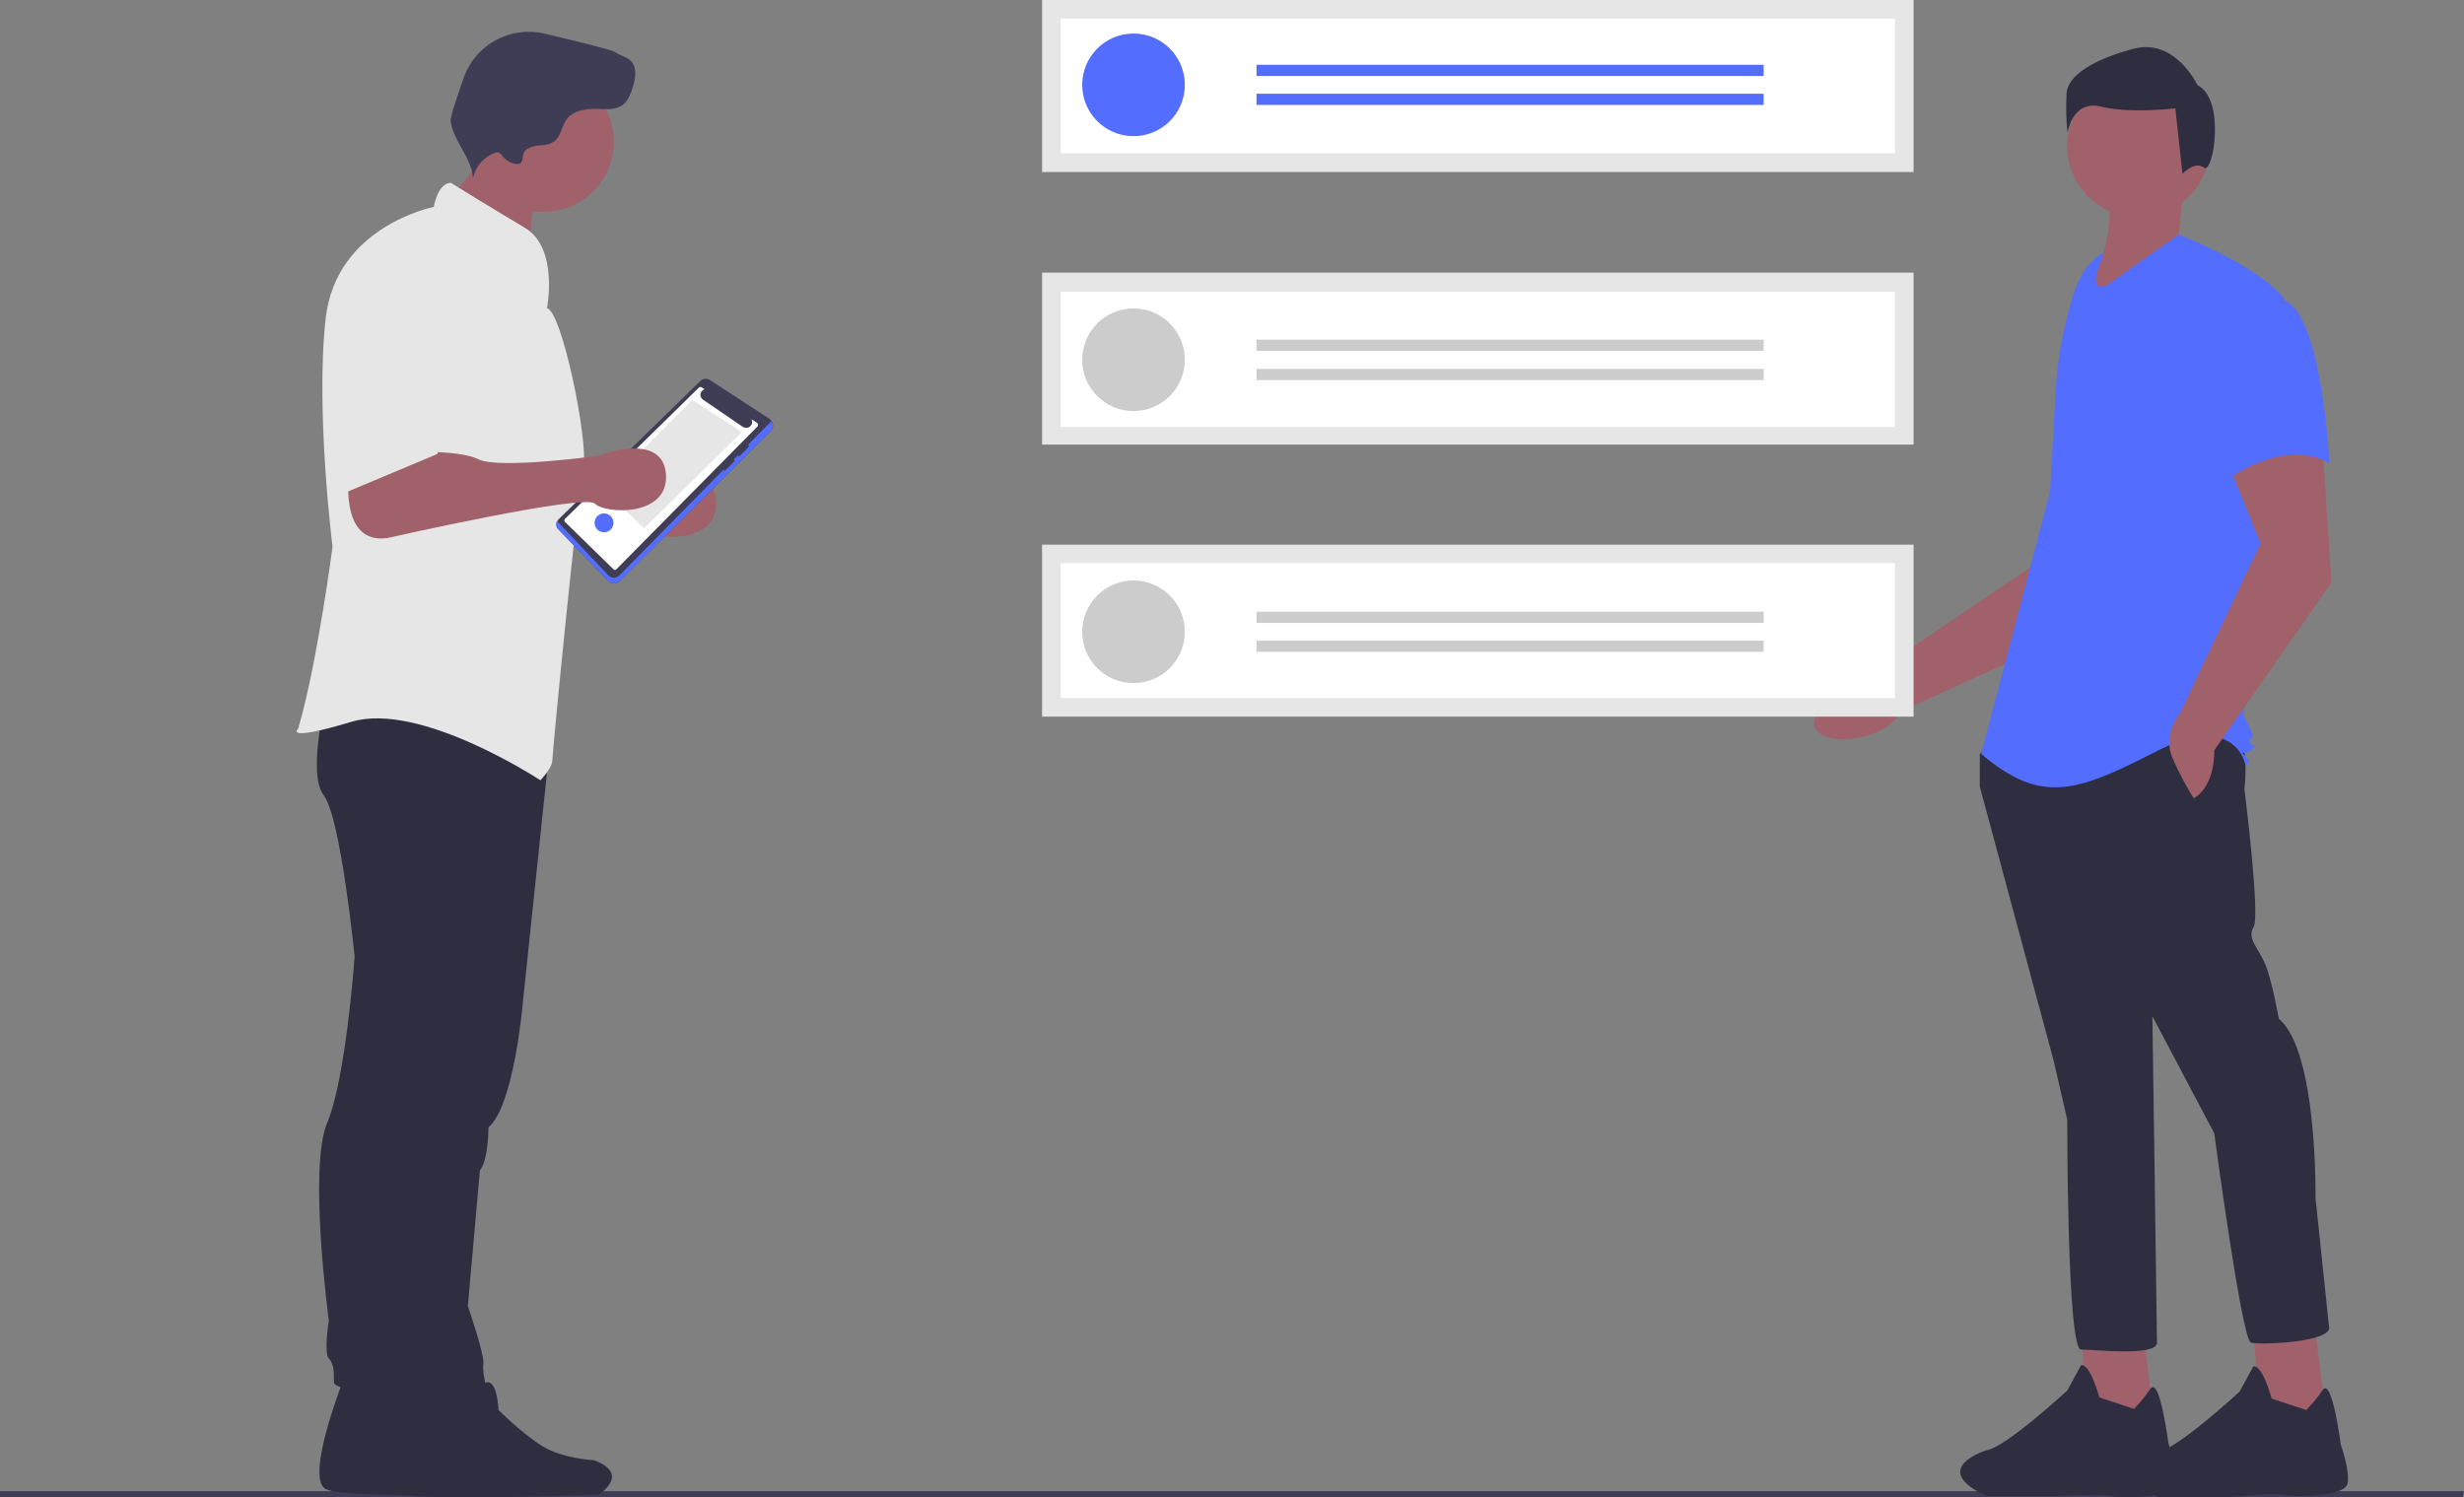 <?xml version="1.0" encoding="utf-8"?>
<!-- Generator: Adobe Illustrator 25.2.1, SVG Export Plug-In . SVG Version: 6.00 Build 0)  -->
<svg version="1.1" id="a1abe23f-2807-4f9c-a5d8-6f58febb0620"
	 xmlns="http://www.w3.org/2000/svg" xmlns:xlink="http://www.w3.org/1999/xlink" x="0px" y="0px" viewBox="0 0 859.5 522.4"
	 style="enable-background:new 0 0 859.5 522.4;" xml:space="preserve">
<rect x="0" y="0" width="859.5" height="522.4" fill="#808080" stroke="none"/>
<style type="text/css">
	.st0{fill:#3F3D56;}
	.st1{fill:#A0616A;}
	.st2{fill:#2F2E41;}
	.st3{fill:#536DFE;}
	.st4{fill:#E6E6E6;}
	.st5{fill:#FFFFFF;}
	.st6{fill:#CCCCCC;}
</style>
<polygon class="st0" points="859.1,522.4 0,522.4 0,520.2 859.5,520.2 "/>
<path class="st1" d="M750.1,175.4l-21.7,43l-65,29.6c-6.9,11.7-29,12.6-30.6,5c-1.8-8.5,26.8-22.2,26.8-22.2L714,194l4.8-31.7
	L750.1,175.4z"/>
<polygon class="st1" points="747.6,464.2 751.6,496.3 728.3,497.9 725.9,464.2 "/>
<path class="st2" d="M744.4,491.5c2.1-2.2,4-4.5,5.7-7c3.3-4.6,6.3,19,6.3,19s3.2,9.6,2.4,14.4s-19.2,4.8-22.5,4s-19.2,0-19.2,0
	h-24.1c-20.8-9.6,0-16,0-16c6.4-0.8,28.1-20.8,28.1-20.8l4.8-8.8c3.2-0.8,6.4,11.2,6.4,11.2L744.4,491.5z"/>
<polygon class="st1" points="807.7,464.6 811.7,496.7 788.5,498.3 786.1,464.6 "/>
<path class="st2" d="M804.5,491.9c2.1-2.2,4-4.5,5.7-7c3.3-4.6,6.3,19,6.3,19s3.2,8.8,2.4,13.6s-19.2,4.8-22.5,4s-19.2,0.8-19.2,0.8
	h-24.1c-20.8-9.6,0-16,0-16c6.4-0.8,28.1-20.8,28.1-20.8l4.8-8.8c3.2-0.8,6.4,11.2,6.4,11.2L804.5,491.9z"/>
<path class="st2" d="M781.3,257.7c3.2,4,1.6,17.6,1.6,17.6s5.6,44.1,3.2,48.1s1.6,7.2,4,12.8s4.8,19.2,4.8,19.2
	c13.6,11.2,12.8,62.5,12.8,62.5l4.8,45.7c-1.6,4.8-24.1,5.6-27.3,4.8s-12.8-73-12.8-73l-21.6-40.9c0,0,1.6,109,1.6,113.9
	s-21.6,2.4-26.5,2.4s-4.8-80.2-4.8-80.2l-4.8-20.8l-25.7-95.4v-11.2l4-5.6C694.7,257.7,778.1,253.7,781.3,257.7z"/>
<circle class="st1" cx="746" cy="50.9" r="24.9"/>
<path class="st1" d="M733.5,62.5c5,11.2,2.1,26.9-8,44.1l40.9-19.2l-6.4-5.6l1.6-16L733.5,62.5z"/>
<path class="st3" d="M733.5,88.2c-5.4,3.2-8.6,9-10.4,15c-3.4,11-5.5,22.4-6.1,33.9l-1.9,34.5L691.1,263
	c20.8,17.6,32.9,13.6,60.9-0.8s31.3,4.8,31.3,4.8s2.4-0.8,0-3.2s0,0,2.4-2.4s0,0-0.8-2.4s0-0.8,0.8-1.6s-3.2-8-3.2-8l6.4-60.1l8-85
	c-9.6-12-36.9-22.5-36.9-22.5l-24.9,17.6c-8,3.2-1.6-9.6-1.6-9.6L733.5,88.2z"/>
<path class="st1" d="M810.1,155.1l3.2,48.1l-40.9,58.5c0,13.6-7.2,16.8-7.2,16.8c-2.7-4.4-5.1-8.9-7.2-13.6c-4-8.8,2.4-16,2.4-16
	l28.1-59.3l-12-29.7L810.1,155.1z"/>
<path class="st3" d="M796.5,104.6c13.6,4.8,16,56.9,16,56.9c-16-8.8-35.3,5.6-35.3,5.6s-4-13.6-8.8-31.3c-3-10.1-0.5-21,6.4-28.9
	C774.8,107,782.9,99.8,796.5,104.6z"/>
<path class="st2" d="M768.8,58.5c-3.2-2.5-7.5,2.1-7.5,2.1l-2.5-22.8c0,0-15.8,1.9-25.9-0.6s-11.7,9.2-11.7,9.2
	c-0.5-4.7-0.6-9.5-0.3-14.2c0.6-5.7,8.9-11.4,23.4-15.2s22.2,12.7,22.2,12.7C776.5,34.6,772,61,768.8,58.5z"/>
<rect x="363.5" y="190" class="st4" width="304" height="60"/>
<rect x="363.5" y="95.1" class="st4" width="304" height="60"/>
<rect x="363.5" y="0" class="st4" width="304" height="60"/>
<path class="st5" d="M370,53.5h291V6.5H370V53.5z"/>
<path class="st5" d="M370,148.9h291v-47.1H370V148.9z"/>
<path class="st5" d="M370,243.5h291v-47.1H370V243.5z"/>
<circle class="st3" cx="395.4" cy="29.6" r="17.9"/>
<rect x="438.3" y="22.6" class="st3" width="176.9" height="3.9"/>
<rect x="438.3" y="32.7" class="st3" width="176.9" height="3.9"/>
<circle class="st6" cx="395.4" cy="125.5" r="17.9"/>
<rect x="438.3" y="118.5" class="st6" width="176.9" height="3.9"/>
<rect x="438.3" y="128.7" class="st6" width="176.9" height="3.9"/>
<circle class="st6" cx="395.4" cy="220.4" r="17.9"/>
<rect x="438.3" y="213.4" class="st6" width="176.9" height="3.9"/>
<rect x="438.3" y="223.5" class="st6" width="176.9" height="3.9"/>
<path class="st1" d="M139.4,173.1c0,0-4.2,26.3,13.2,23.9c0,0,68.9-15.6,72.4-12s25.9,4.8,24.8-10.3c-1.2-15.2-23.6-6.4-23.6-6.4
	s-34.7,4.8-41.9,1.2s-27.5-2.4-27.5-2.4L139.4,173.1z"/>
<path class="st2" d="M191.9,259l-9.5,90.6c0,0-3,35.9-12,43.7c0,0,0,11.4-3,15l-4.2,47.3c0,0,6,17.4,5.4,20.4s2.4,12.6,1.8,13.8
	s-28.7,0-28.7,0l6-96.4l18.6-134.1L191.9,259z"/>
<path class="st2" d="M139.5,484.8c0,0-12.6,31.7-6,35.5s75.3,1.1,75.3,1.1s11.5-7.1-1.6-12c0,0-10.9-0.5-18-4.9
	s-15.3-12.6-15.3-12.6s-0.5-12-4.9-9.3c-2.6,1.7-4.4,4.5-4.9,7.6L139.5,484.8z"/>
<path class="st2" d="M120.1,480.5c0,0-13.8,34.7-6.6,38.9s82.6,1.2,82.6,1.2s12.6-7.8-1.8-13.2c0,0-12-0.6-19.8-5.4
	s-16.8-13.8-16.8-13.8s-0.6-13.2-5.4-10.2c-2.9,1.9-4.9,5-5.4,8.4L120.1,480.5z"/>
<path class="st2" d="M175.8,257.8c0,0-6.6,61.7-9.6,74.8c-1.9,8.7-3.1,17.5-3.6,26.3c0,0-0.6,19.2-6,24.5c-3.2,3.2-4.9,7.5-4.8,12
	c0,0-5.4,60.5-2.4,67.7s7.1,16.5,4.1,21.3s-37,1.4-37-2.1s0-6.6-1.8-8.4s0-13.2,0-13.2s-7.2-53.3-0.6-68.9s9.6-58.1,9.6-58.1
	s-4.8-48.5-10.8-56.3s1.2-35.3,1.2-35.3L175.8,257.8z"/>
<path class="st1" d="M158.9,66.3c0.7,1.6,2.4,2.5,3.9,3.3c8.8,4.8,16.1,11.9,23.4,18.8c-1.8-6.1-1.4-12.7,1.1-18.6
	c0.9-2,2-4.2,1.4-6.3c-0.6-1.5-1.7-2.8-3-3.6c-3-2.3-6.1-4.4-9.3-6.3c-2.2-1.3-6.9-4.9-9.4-4.5c-0.1,3.5-0.2,6.6-1.7,9.8
	C164.9,59.7,159.2,66.9,158.9,66.3z"/>
<circle class="st1" cx="189.6" cy="49.4" r="24.5"/>
<path class="st4" d="M190.8,107.5c0,0,4.2-21-7.8-28.1s-25.7-15.6-25.7-15.6s-4.2-0.6-6,8.4c0,0-34.1,6.6-37.7,38.9
	s2.4,79.6,2.4,79.6s-5.4,41.3-12,63.5c0,0-5.4,4.8,18.6-2.4s65.9,20.4,65.9,20.4s4.2-4.2,4.2-7.2s9-94,10.8-102.4
	S196.1,108.7,190.8,107.5z"/>
<path class="st0" d="M183.8,52c1.5-0.8,3.1-1.3,4.8-1.3c1.7,0,3.3-0.5,4.8-1.4c2.3-1.8,2.5-5.2,4.2-7.6c2.5-3.4,7.4-3.9,11.6-3.7
	c2.6,0.1,5.4,0.3,7.6-1.1c2.2-1.4,3.2-4.1,4-6.7c0.9-3,1.5-6.7-0.7-8.9c-1.5-1.6-4-1.9-5.7-3.2c-0.9-0.7-13.1-3.7-24.6-6.4
	c-11.8-2.7-23.8,3.8-27.9,15.1c-2.6,7.3-4.9,14.1-4.7,15.6c1.1,7.1,7.4,12.7,7.8,19.8c0.8-4,3.6-7.3,7.4-8.8c0.5-0.2,1-0.3,1.5-0.2
	c0.6,0.2,1,0.8,1.4,1.3c1,1.4,4.2,3.4,6.1,2.5C182.9,56.1,181.7,53.4,183.8,52z"/>
<path class="st0" d="M195,181c-1.1,1-1.1,2.8-0.1,3.8l17.3,17.9c1,1.1,2.8,1.1,3.9,0.1c0,0,0,0,0,0l52.7-52.4c1.1-1.1,1.1-2.8,0-3.9
	c-0.1-0.1-0.3-0.3-0.4-0.4l-20.7-13.5c-1.1-0.7-2.5-0.6-3.4,0.3L195,181z"/>
<path class="st3" d="M269.1,146.9c-0.1,0.2-0.2,0.3-0.4,0.4l-52.6,53.4c-1.1,1.1-2.8,1.1-3.9,0c0,0,0,0,0,0l-17.6-18.6
	c-0.1-0.1-0.2-0.3-0.3-0.4c-0.6,1-0.4,2.4,0.6,3.1l17.3,17.9c1,1.1,2.8,1.1,3.9,0.1c0,0,0,0,0,0l52.7-52.4
	C269.7,149.4,269.8,148,269.1,146.9L269.1,146.9z"/>
<path class="st5" d="M264.2,147.6l-2.1-1.4c0.6,1,0.2,2.2-0.8,2.8c-0.7,0.4-1.5,0.3-2.2-0.1l-13.9-9.5c-0.9-0.6-1.2-1.9-0.5-2.8
	c0.3-0.4,0.6-0.7,1.1-0.8l-1.1-0.7c-0.3-0.2-0.7-0.1-0.9,0.1L197.1,181c-0.3,0.3-0.3,0.8,0,1.1c0,0,0,0,0,0l16.9,16.5
	c0.3,0.3,0.8,0.3,1,0l49.2-49.8c0.3-0.3,0.3-0.8,0-1.1C264.3,147.6,264.3,147.6,264.2,147.6z"/>
<polygon class="st4" points="210.4,170.8 224.7,184.3 258.8,150.7 241.5,139.5 "/>
<path class="st0" d="M257.4,159c0.2,0.2,0.5,0.2,0.7,0l3-3c0.2-0.2,0.2-0.5,0-0.7c-0.2-0.2-0.5-0.2-0.7,0l-3,3
	C257.2,158.5,257.2,158.8,257.4,159z"/>
<path class="st0" d="M252.4,164c0.2,0.2,0.5,0.2,0.7,0l3-3c0.2-0.2,0.2-0.5,0-0.7c-0.2-0.2-0.5-0.2-0.7,0l-3,3
	C252.2,163.5,252.2,163.8,252.4,164z"/>
<circle class="st3" cx="210.7" cy="182.4" r="3.3"/>
<path class="st1" d="M121.9,163.8c0,0-4.2,26.3,13.2,23.9c0,0,68.9-15.6,72.4-12s25.9,4.8,24.8-10.3c-1.2-15.2-23.6-6.4-23.6-6.4
	s-34.7,4.8-41.9,1.2s-27.5-2.4-27.5-2.4L121.9,163.8z"/>
<path class="st4" d="M146.5,80.6c0,0-26.9,3-26.9,41.9v49.7l32.9-13.8c0,0,13.8-32.3,12.6-41.3S164.4,81.8,146.5,80.6z"/>
</svg>
